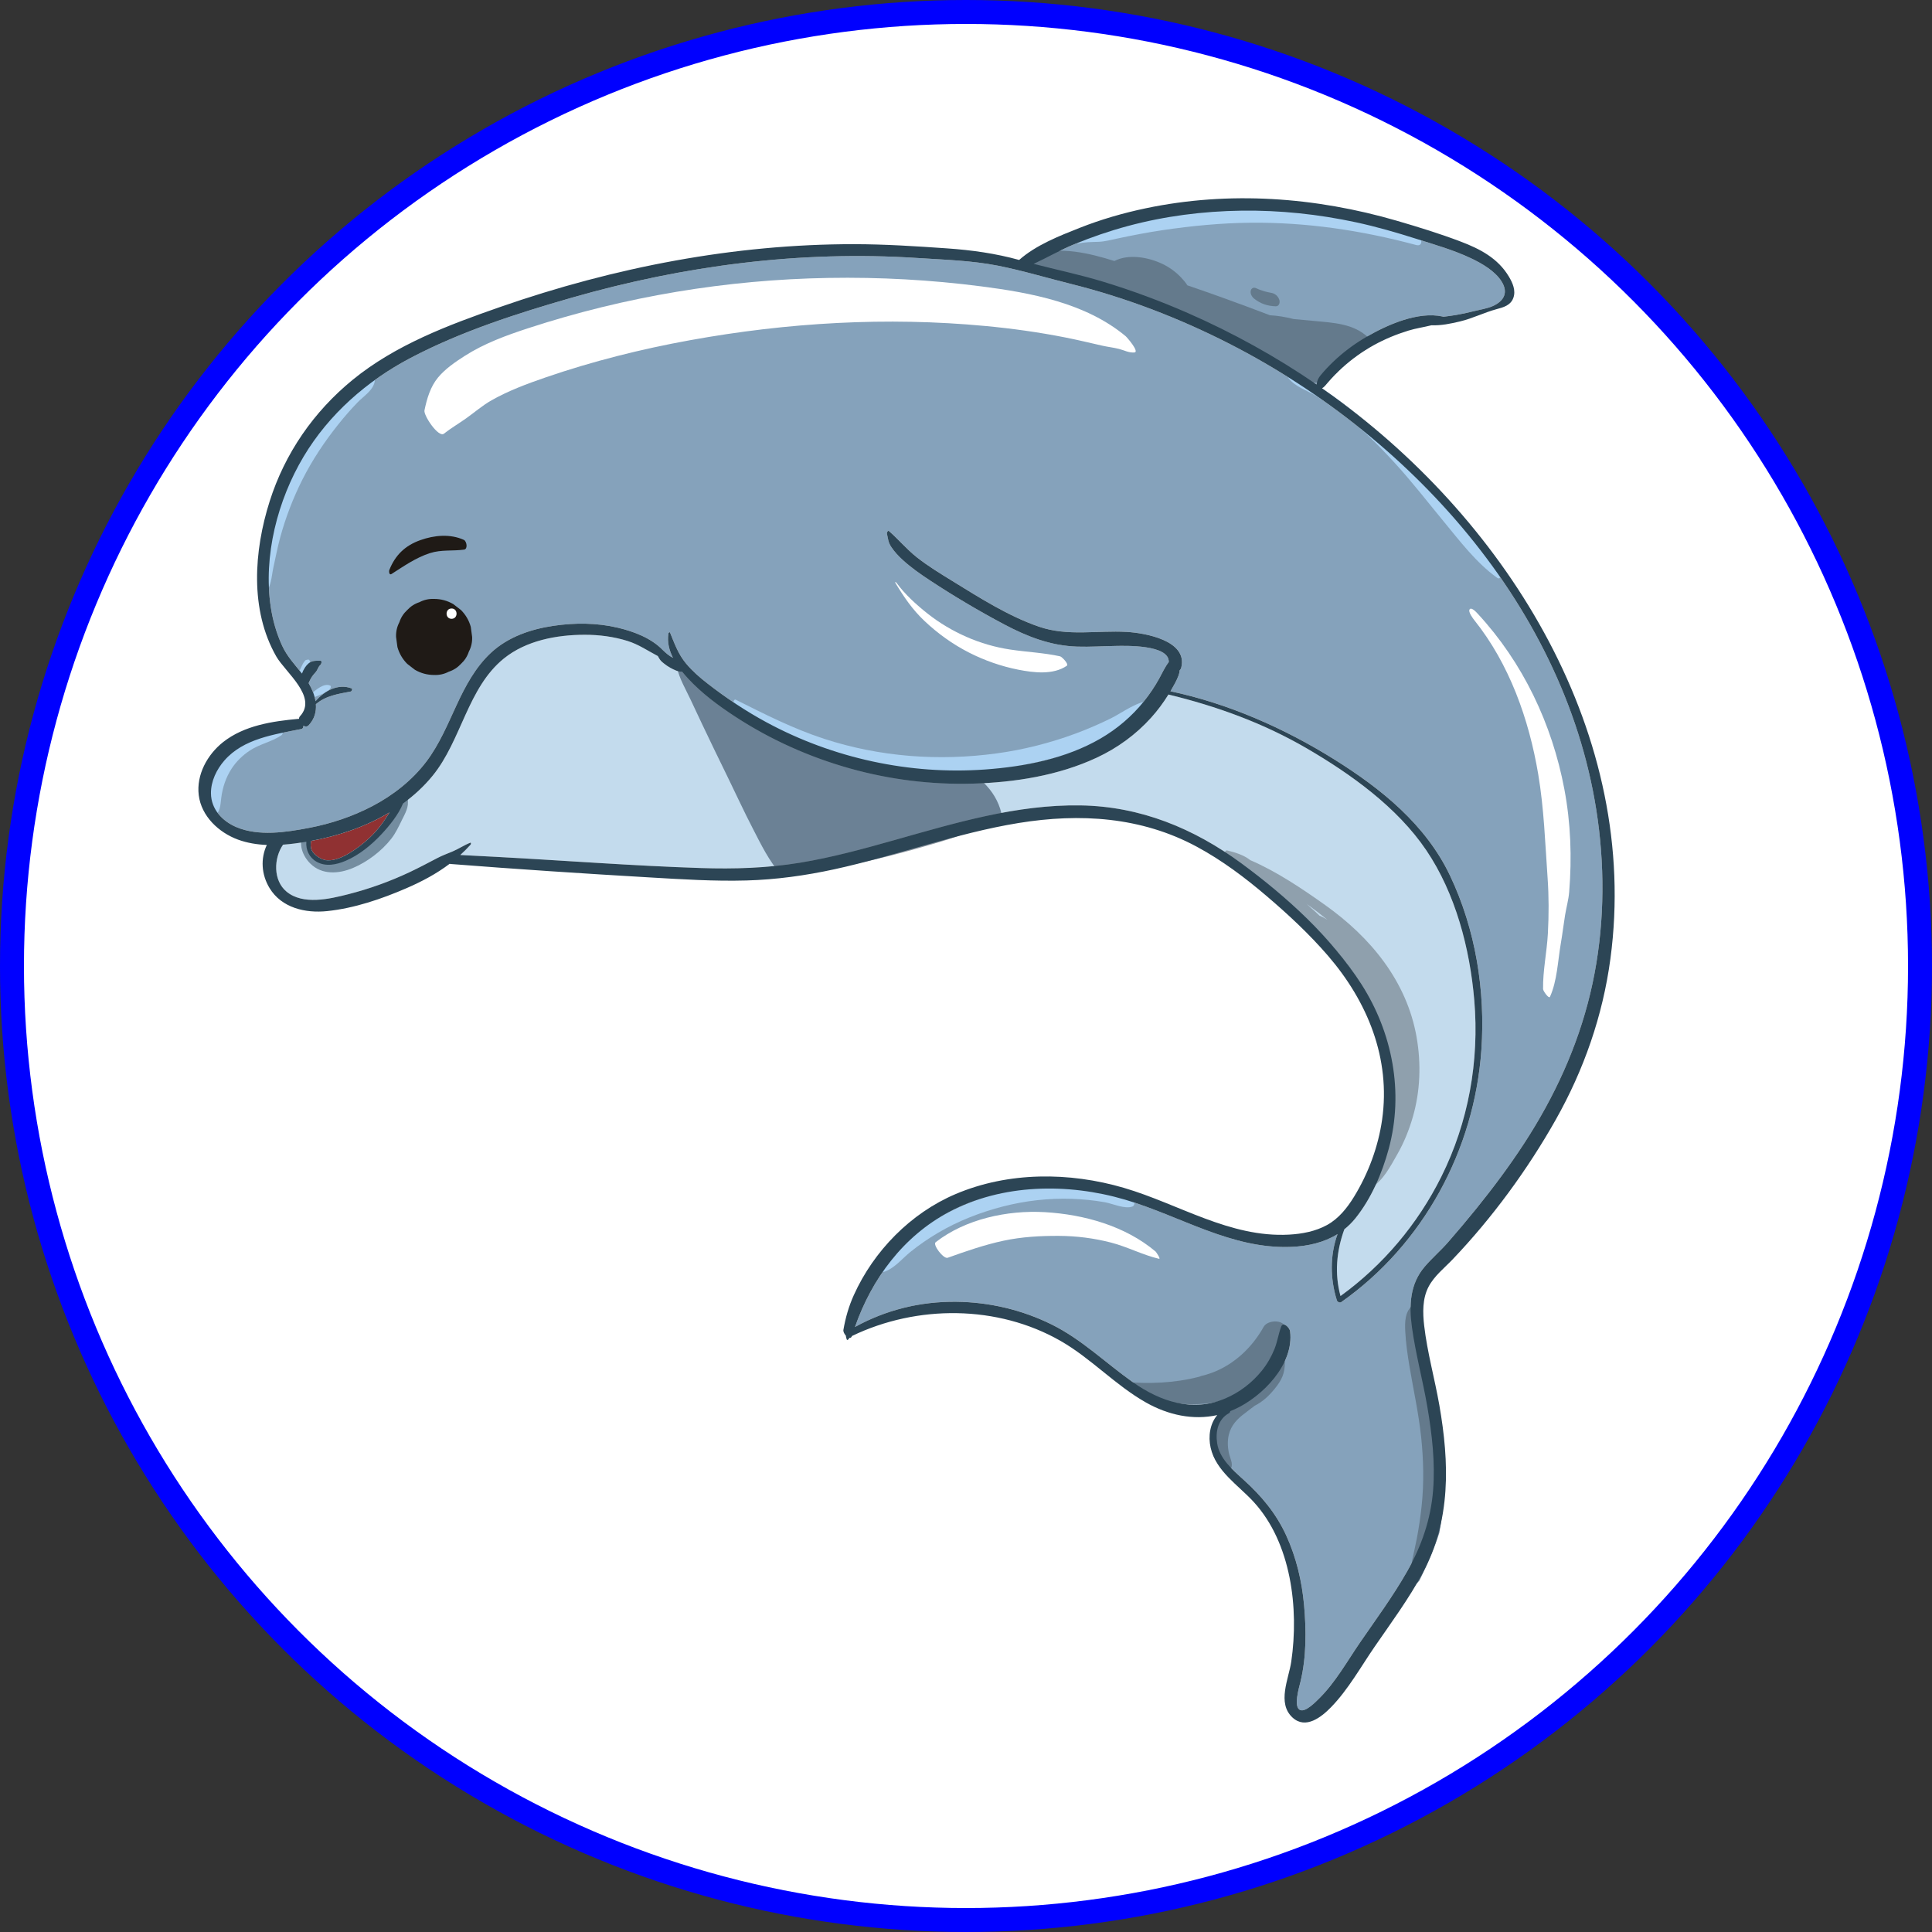<?xml version="1.0" encoding="UTF-8" standalone="no"?>
<svg
   xmlns:dc="http://purl.org/dc/elements/1.1/"
   xmlns:cc="http://creativecommons.org/ns#"
   xmlns:rdf="http://www.w3.org/1999/02/22-rdf-syntax-ns#"
   xmlns:svg="http://www.w3.org/2000/svg"
   xmlns="http://www.w3.org/2000/svg"
   xmlns:sodipodi="http://sodipodi.sourceforge.net/DTD/sodipodi-0.dtd"
   xmlns:inkscape="http://www.inkscape.org/namespaces/inkscape"
   version="1.1"
   x="0"
   y="0"
   width="191.394"
   height="191.394"
   viewBox="0 0 995.247 995.247"
   id="svg64"
   sodipodi:docname="dolphin.svg"
   inkscape:version="0.92.3 (2405546, 2018-03-11)">
  <rect x="0" y="0" width="995.247" height="995.247" fill="#333333" stroke="none"/>
  <sodipodi:namedview
     pagecolor="#ffffff"
     bordercolor="#666666"
     borderopacity="1"
     objecttolerance="10"
     gridtolerance="10"
     guidetolerance="10"
     inkscape:pageopacity="0"
     inkscape:pageshadow="2"
     inkscape:window-width="1920"
     inkscape:window-height="1017"
     id="namedview66"
     showgrid="false"
     inkscape:zoom="1.6920375"
     inkscape:cx="75.038099"
     inkscape:cy="90.613567"
     inkscape:window-x="1672"
     inkscape:window-y="-8"
     inkscape:window-maximized="1"
     inkscape:current-layer="svg64"
     fit-margin-top="0"
     fit-margin-left="0"
     fit-margin-right="0"
     fit-margin-bottom="0"
     scale-x="5.2" />
  <defs
     id="defs5">
    <clipPath
       id="Clip_1">
      <path
         d="M 248.97,241.935 H 416.51 V 351.228 H 248.97 Z"
         id="path2"
         inkscape:connector-curvature="0" />
    </clipPath>
  </defs>
  <circle
     style="fill:#ffffff;fill-opacity:1;stroke:#0000ff;stroke-width:12.34;stroke-linejoin:round;stroke-miterlimit:4;stroke-dasharray:none;stroke-opacity:1"
     id="path875"
     cx="497.623"
     cy="497.623"
     r="491.453" />
  <g
     id="baby"
     transform="translate(99.78,99.78)">
    <path
       d="m 468.279,45.274 c 14.926,4.53 29.581,9.959 43.868,16.216 23.166,10.147 45.403,22.462 66.268,36.762 0.48,-2.672 1.15,-3.697 3.523,-6.391 2.217,-2.516 4.585,-4.896 7.079,-7.136 4.735,-4.25 9.937,-7.984 15.449,-11.159 10.688,-6.156 26.235,-13 38.747,-10.33 0.143,0.031 0.256,0.1 0.351,0.191 2.222,-0.297 4.452,-0.563 6.669,-0.939 2.93,-0.496 5.838,-1.116 8.718,-1.849 3.273,-0.834 7.455,-1.441 10.483,-2.845 5.646,-2.617 7.817,-6.971 4.328,-12.558 -3.356,-5.376 -10.095,-9.286 -15.788,-11.981 -9.011,-4.266 -18.846,-7.049 -28.326,-10.063 -10.145,-3.225 -20.386,-6.188 -30.797,-8.431 -19.407,-4.182 -39.277,-6.289 -59.133,-6.017 -19.784,0.272 -39.544,2.793 -58.658,7.949 -9.374,2.53 -18.578,5.691 -27.552,9.394 -7.115,2.935 -13.835,6.815 -20.807,10.053 11.852,3.07 23.847,5.572 35.578,9.134"
       id="path7"
       inkscape:connector-curvature="0"
       style="fill:#85a2bb" />
    <path
       d="m 68.982,343.471 c 3.828,0.009 7.641,-1.655 10.878,-3.565 3.942,-2.327 7.626,-5.164 10.951,-8.304 4.167,-3.936 7.237,-8.291 10.063,-12.872 -12.304,7.372 -26.307,12.102 -40.298,14.655 l -0.071,0.012 c -0.328,1.584 -0.41,3.383 0.305,4.828 1.252,2.533 5.285,5.238 8.172,5.246"
       id="path9"
       inkscape:connector-curvature="0"
       style="fill:#903132" />
    <path
       d="m 590.765,567.855 c 21.979,-15.92 39.767,-37.079 51.886,-61.369 14.025,-28.111 19.691,-59.67 17.035,-90.966 -2.26,-26.618 -9.648,-55.025 -24.77,-77.366 -14.958,-22.099 -38.851,-39.229 -61.635,-52.485 -22.29,-12.968 -46.204,-21.626 -71.148,-27.676 -2.624,4.247 -5.609,8.273 -8.955,11.975 -7.859,8.696 -17.333,15.578 -27.944,20.536 -19.763,9.234 -42.24,12.764 -63.909,13.384 -21.324,0.61 -42.781,-2.066 -63.316,-7.829 -20.909,-5.868 -40.895,-14.823 -59.079,-26.705 -8.705,-5.688 -17.267,-12.03 -24.34,-19.707 -1.011,-1.098 -2.019,-2.255 -2.989,-3.459 -2.024,0.225 -4.401,-1.072 -6.068,-1.972 -1.093,-0.59 -2.109,-1.292 -3.083,-2.059 -0.537,-0.422 -1.081,-0.851 -1.567,-1.332 -0.774,-0.769 -1.259,-1.719 -1.779,-2.649 -5.132,-2.683 -9.836,-5.961 -15.557,-7.757 -7.172,-2.251 -14.726,-3.222 -22.229,-3.206 -14.406,0.031 -30.118,2.98 -41.564,12.249 -18.676,15.126 -21.8,42.131 -36.65,60.349 -4.468,5.48 -9.641,10.223 -15.285,14.33 -2.404,5.864 -7.029,11.472 -11.058,15.793 -5.173,5.546 -11.488,10.737 -18.515,13.73 -4.716,2.009 -10.256,3.142 -14.96,0.462 -3.818,-2.175 -5.59,-6.197 -5.25,-10.294 -3.92,0.666 -7.95,1.221 -11.999,1.508 -4.859,7.001 -5.177,18.427 1.794,24.195 8.507,7.037 22.191,3.779 31.808,1.33 10.835,-2.76 21.402,-6.562 31.518,-11.324 4.868,-2.291 9.624,-4.833 14.392,-7.323 2.518,-1.314 5.117,-2.254 7.728,-3.347 3.167,-1.327 5.975,-3.267 9.168,-4.523 0.571,-0.225 0.386,0.784 0.189,1.001 -1.705,1.888 -3.472,3.651 -5.296,5.309 6.544,0.337 13.089,0.675 19.632,1.027 34.729,1.868 69.479,4.565 104.238,5.691 17.095,0.553 34.148,0.049 51.05,-2.724 16.5,-2.708 32.667,-7.135 48.74,-11.672 31.249,-8.822 63.013,-18.388 95.818,-17.869 30.821,0.486 58.34,11.784 82.946,29.892 23.114,17.013 46.049,37.782 61.662,62.051 16.126,25.067 22.042,55.899 14.205,84.884 -3.411,12.613 -9.011,25.761 -17.281,35.979 -1.717,2.123 -3.598,3.958 -5.603,5.56 -4.07,11.203 -5.107,22.838 -1.98,34.378"
       id="path11"
       inkscape:connector-curvature="0"
       style="fill:#c3dbed" />
    <path
       d="M 533.714,77.398 C 507.652,64.063 480.07,53.493 451.655,46.414 439.242,43.321 426.723,39.534 414.172,37.066 400.59,34.397 386.619,34.038 372.844,33.129 312.725,29.164 252.445,37.013 194.629,53.618 c -28.137,8.08 -57.027,17.371 -83.005,31.042 -22.381,11.778 -41.936,28.9 -54.973,50.717 -13.455,22.515 -20.875,51.282 -16.96,77.444 1.032,6.895 2.961,13.68 5.876,20.021 2.556,5.563 6.46,9.654 10.21,14.367 0.362,-1.061 0.881,-2.109 1.595,-3.183 0.945,-1.422 2.319,-2.804 4.029,-3.223 1.173,-0.287 2.605,-0.191 3.817,-0.23 1.058,-0.034 0.593,1.678 0.12,2.083 -1.024,0.88 -1.203,1.81 -1.851,2.904 -0.499,0.843 -1.258,1.577 -1.878,2.331 -1.059,1.288 -1.765,2.744 -2.409,4.241 1.716,2.922 3.047,6.115 3.564,9.307 4.527,-5.316 11.625,-9.247 18.574,-6.604 0.62,0.236 0.09,1.515 -0.41,1.61 -6.551,1.239 -12.886,2.154 -17.984,6.527 0.294,3.829 -0.683,7.594 -3.687,10.825 -0.798,0.858 -1.827,0.792 -2.746,0.271 0.015,0.836 -0.285,1.536 -1.056,1.691 -13.867,2.789 -29.752,4.904 -39.619,16.196 -4.034,4.616 -6.997,10.706 -6.941,16.943 0.074,8.195 5.861,14.324 13.049,17.38 11.483,4.882 25.675,2.678 37.563,0.398 11.294,-2.165 22.38,-5.865 32.573,-11.212 10.651,-5.586 20.46,-13.272 27.753,-22.896 6.706,-8.851 10.964,-19.175 15.61,-29.176 4.557,-9.807 9.732,-19.54 17.765,-26.972 8.814,-8.153 20.534,-12.119 32.231,-13.836 10.92,-1.604 22.28,-1.566 33.054,0.996 8.202,1.95 17.117,5.272 23.116,11.468 1.626,1.544 3.257,3.039 5.289,4.028 -1.968,-3.895 -3.044,-8.116 -2.343,-12.535 0.049,-0.309 0.621,-0.961 0.836,-0.435 2.364,5.795 4.248,11.146 8.306,15.991 3.224,3.848 7.036,7.151 10.989,10.225 9.613,7.474 19.806,14.28 30.526,20.063 34.22,18.462 73.682,27.039 112.477,24.227 20.329,-1.474 41.598,-5.585 59.41,-15.923 8.552,-4.964 16.127,-11.395 22.332,-19.098 2.954,-3.668 5.599,-7.596 7.883,-11.716 1.738,-3.136 2.974,-6.012 4.989,-8.61 0.332,-9.107 -22.564,-8.37 -27.311,-8.299 -6.606,0.099 -13.212,0.572 -19.821,0.355 -13.705,-0.449 -25.733,-5.135 -37.721,-11.491 -13.068,-6.93 -25.817,-14.502 -38.174,-22.632 -4.961,-3.264 -9.835,-6.661 -14.209,-10.695 -2.113,-1.946 -4.033,-4.004 -5.641,-6.397 -1.749,-2.601 -1.658,-4.209 -2.328,-7.044 -0.116,-0.494 0.509,-1.769 1.127,-1.229 4.925,4.307 9.117,9.381 14.292,13.461 5.743,4.529 12.053,8.368 18.272,12.197 14.09,8.677 28.964,18.17 44.688,23.565 14.806,5.081 29.964,1.809 45.186,2.685 9.136,0.525 31.461,4.323 28.094,18.272 -0.166,0.686 -0.458,1.143 -0.817,1.446 -0.073,0.904 -0.259,1.825 -0.657,2.875 -1.004,2.654 -2.525,5.255 -3.942,7.698 -0.056,0.095 -0.118,0.187 -0.175,0.283 29.795,6.304 58.617,19.017 84.331,35.062 24.247,15.129 47.218,33.64 59.702,59.925 13.167,27.722 18.271,59.283 16.135,89.793 -3.601,51.451 -29.855,100.102 -72.182,129.889 -0.728,0.513 -2.001,-0.09 -2.253,-0.895 -3.498,-11.184 -3.618,-23.188 0.343,-34.132 -6.966,4.327 -15.176,6.222 -23.83,6.581 -30.754,1.274 -57.103,-15.942 -85.646,-24.34 -29.39,-8.647 -63.201,-8.228 -90.703,6.387 -23.578,12.527 -39.748,34.415 -48.403,59.201 16.058,-8.836 33.762,-13.177 52.194,-12.978 17.004,0.185 33.871,4.153 49.12,11.701 15.538,7.692 27.802,19.823 41.835,29.733 14.239,10.054 30.736,15.508 47.53,8.406 7.354,-3.109 13.883,-8.102 18.891,-14.316 2.694,-3.344 4.882,-7.128 6.494,-11.105 1.524,-3.762 2.052,-7.747 3.45,-11.535 1.107,-2.999 4.398,0.556 4.619,2.267 2.195,17.044 -14.268,33.752 -28.537,40.235 -0.746,0.339 -1.497,0.638 -2.249,0.933 -0.094,0.455 -0.291,0.85 -0.582,1.007 -5.707,3.088 -7.127,9.406 -6.216,15.493 1.193,7.98 7.987,13.772 13.592,18.83 9.197,8.3 16.764,17.308 21.975,28.668 5.191,11.316 8.114,23.587 9.223,35.965 1.163,12.984 1.23,26.635 -1.82,39.342 -0.704,2.935 -3.941,13.52 -0.02,14.749 2.89,0.906 7.941,-4.372 9.632,-6.044 8.405,-8.303 14.402,-19.16 21.049,-28.826 8.289,-12.056 17.05,-23.925 24.282,-36.661 7.385,-13.004 12.162,-26.76 13.341,-41.732 1.133,-14.394 -0.547,-28.817 -2.967,-42.997 -2.338,-13.699 -6.039,-27.241 -7.928,-41.002 -1.541,-11.215 -1.097,-22.171 6.511,-31.125 3.766,-4.431 8.223,-8.226 12.055,-12.609 4.942,-5.652 9.778,-11.404 14.504,-17.24 8.778,-10.844 17.128,-22.046 24.747,-33.737 15.504,-23.792 27.463,-49.662 34.064,-77.338 6.546,-27.446 7.772,-56.127 4.504,-84.114 C 711.16,218.171 629.274,126.292 533.714,77.398"
       id="path13"
       inkscape:connector-curvature="0"
       style="fill:#85a2bb" />
    <path
       d="m 605.271,74.292 c -7.551,-7.395 -18.042,-7.778 -28.025,-8.733 -3.431,-0.329 -6.988,-0.685 -10.594,-0.978 -0.089,-0.023 -0.177,-0.051 -0.266,-0.073 -4.192,-1.034 -8.094,-1.694 -11.951,-1.878 -7.991,-3.075 -16.029,-6.03 -24.086,-8.944 -6.141,-2.221 -12.306,-4.365 -18.479,-6.482 -0.851,-1.412 -1.979,-2.698 -3.084,-3.885 -2.753,-2.955 -6.068,-5.387 -9.717,-7.13 -7.204,-3.439 -17.325,-5.337 -24.79,-1.522 -12.949,-4.056 -27.613,-7.527 -40.29,-3.518 -0.681,0.216 -1.046,0.91 -1.151,1.713 -2.525,2.221 -3.105,5.776 1.596,7.362 9.441,3.185 19.14,5.37 28.915,7.276 3.099,1.105 6.161,2.208 9.172,3.197 11.453,3.762 22.859,7.676 34.119,11.986 23.308,8.921 46.676,19.374 67.197,33.698 2.193,1.53 6.08,1.219 7.95,-0.666 0.739,-0.746 1.609,-1.387 2.528,-1.985 1.417,0.072 2.84,-0.246 4.029,-1.076 0.972,-0.677 1.589,-1.683 1.763,-2.733 1.549,-1.356 2.656,-3.051 2.738,-5.543 1.246,-0.475 2.488,-0.958 3.731,-1.432 1.518,-0.579 2.899,-1.012 3.968,-1.696 0.913,-0.048 1.828,-0.251 2.706,-0.673 2.146,-1.03 4.207,-4.145 2.021,-6.285"
       id="path15"
       inkscape:connector-curvature="0"
       style="fill:#647a8c" />
    <path
       d="m 559.293,54.823 c -0.46,-1.677 -1.967,-3.27 -3.721,-3.596 2.815,0.523 -2.425,-0.546 -1.85,-0.417 -0.576,-0.13 -1.153,-0.242 -1.722,-0.404 -1.576,-0.445 -3.291,-1.046 -4.745,-1.738 -1.244,-0.592 -2.456,0.009 -2.737,1.333 -0.319,1.499 0.585,3.127 1.728,4.04 3.332,2.659 6.972,3.85 11.177,3.963 1.709,0.046 2.232,-1.859 1.87,-3.181"
       id="path17"
       inkscape:connector-curvature="0"
       style="fill:#647a8c" />
    <path
       d="m 551.17,583.731 c -5.885,10.599 -15.218,19.45 -26.676,23.668 -1.767,0.651 -3.587,1.189 -5.441,1.626 -0.371,0.173 -0.775,0.322 -1.222,0.438 -12.593,3.249 -25.582,3.724 -38.516,2.613 1.33,1.154 2.716,2.231 4.253,3.097 3.844,2.165 8.169,3.479 12.473,4.412 0.613,0.95 1.554,1.747 2.749,2.053 19.412,4.99 42.455,0.504 54.891,-13.997 -0.489,0.691 -0.981,1.38 -1.501,2.048 -2.993,3.837 -6.498,7.199 -9.497,11.04 -16.231,-1.164 -26.765,27.61 -10.579,37.159 0.576,0.34 1.17,0.219 1.601,-0.278 2.211,-2.544 0.482,-5.311 -0.237,-8.097 -0.845,-3.274 -1.036,-6.928 -0.241,-10.215 1.187,-4.908 4.439,-8.284 8.427,-11.173 1.579,-1.144 3.235,-2.577 4.901,-3.745 4.212,-2.122 7.392,-5.136 10.443,-8.919 3.521,-4.366 5.133,-7.824 5.108,-13.5 -0.002,-0.529 -0.442,-1.637 -1.179,-1.333 -1.921,0.793 -3.359,2.07 -4.618,3.538 3.463,-5.164 5.728,-11.36 6.285,-18.633 0.441,-5.765 -9.21,-5.789 -11.424,-1.802"
       id="path19"
       inkscape:connector-curvature="0"
       style="fill:#647a8c" />
    <path
       d="m 626.272,603.962 c 2.033,12.141 4.726,24.123 6.022,36.383 1.256,11.874 1.53,23.904 0.25,35.786 -0.593,5.519 -1.398,11.057 -2.442,16.509 -0.69,3.59 -1.526,7.146 -2.287,10.719 -0.716,3.354 -0.343,6.398 -0.369,9.779 -0.011,1.555 1.57,3.792 3.073,2.275 0.289,-0.291 0.554,-0.605 0.83,-0.909 0.319,-0.647 0.652,-1.287 0.967,-1.937 3.568,-7.362 6.878,-14.92 9.356,-22.735 0.574,-3.058 1.018,-6.078 1.404,-8.931 0.607,-4.505 1.036,-9.066 1.253,-13.639 -0.086,-0.373 -0.173,-0.745 -0.279,-1.119 -0.753,-2.682 -0.503,-4.961 0.432,-6.701 -0.047,-4.447 -0.323,-8.884 -0.878,-13.276 -1.536,-12.153 -4.789,-24.044 -7.28,-36.021 -2.526,-12.143 -2.573,-25.011 -6.965,-36.599 -0.236,-0.625 -0.838,-1.34 -1.548,-0.767 -3.884,3.145 -3.928,8.606 -3.696,13.223 0.303,6.02 1.164,12.021 2.157,17.96"
       id="path21"
       inkscape:connector-curvature="0"
       style="fill:#647a8c" />
    <path
       d="m 110.207,311.752 c -0.052,-0.273 -0.289,-0.559 -0.595,-0.518 -2.004,0.268 -1.951,0.74 -2.795,2.544 -1.272,2.724 -2.613,5.351 -4.427,7.757 -3.649,4.839 -8.083,9.703 -12.819,13.465 -4.425,3.516 -9.634,6.77 -15.194,8.041 -7.003,1.601 -15.993,-1.265 -14.316,-10.059 0.282,-1.473 -1.799,-6.242 -3.386,-3.486 -3.037,5.277 -0.646,11.611 3.464,15.647 5.971,5.863 14.578,5.26 21.803,2.245 7.474,-3.12 14.828,-8.71 19.832,-15.101 2.231,-2.849 3.792,-6.194 5.378,-9.424 1.833,-3.731 3.842,-6.946 3.055,-11.111"
       id="path23"
       inkscape:connector-curvature="0"
       style="fill:#748da0" />
    <path
       d="m 579.922,371.9 c -0.671,-0.637 -1.332,-1.282 -2.012,-1.91 -1.523,-1.41 -3.074,-2.791 -4.638,-4.155 3.663,2.611 7.243,5.336 10.734,8.196 -1.336,-0.85 -2.704,-1.578 -4.084,-2.131 m 50.058,62.674 c -5.06,-28.907 -23.669,-51.439 -47.092,-68.109 -11.922,-8.484 -24.999,-17.277 -38.57,-23.135 -3.394,-2.684 -7.81,-4.015 -11.955,-5.026 -1.099,-0.268 -1.673,1.997 -0.881,2.564 2.247,1.606 4.522,3.255 6.999,4.497 0.166,0.084 0.335,0.173 0.503,0.261 0.271,0.891 0.818,1.716 1.506,2.212 22.395,16.102 44.856,33.62 59.409,57.524 7.176,11.788 12.223,24.808 14.671,38.4 1.239,6.873 1.612,13.867 1.414,20.842 -0.19,6.663 -3.007,14.098 -1.014,20.493 0.158,0.508 0.591,1.115 1.16,1.668 -1.854,4.746 -4.01,9.133 -6.781,13.41 -1.743,2.691 -3.408,5.101 -4.615,8.086 -0.435,1.075 0.167,4.931 2.089,3.703 6.085,-3.887 9.704,-11 13.206,-17.13 3.457,-6.053 6.061,-12.527 7.998,-19.22 3.838,-13.263 4.33,-27.454 1.953,-41.04"
       id="path25"
       inkscape:connector-curvature="0"
       style="fill:#8fa0ad" />
    <path
       d="M 480.055,73.376 C 459.533,56.298 431.428,51.057 405.7,47.738 379.637,44.376 353.327,42.936 327.055,43.384 274.469,44.28 222.394,52.939 172.393,69.266 c -11.458,3.742 -22.663,7.837 -32.873,14.361 -4.777,3.052 -9.945,6.613 -13.606,10.999 -4.007,4.803 -5.795,11.021 -7.037,17.008 -0.531,2.563 7.213,14.198 10.018,11.993 3.662,-2.878 7.681,-5.226 11.474,-7.919 4.394,-3.119 8.307,-6.583 13.038,-9.266 8.705,-4.936 18.275,-8.497 27.716,-11.749 24.297,-8.368 49.399,-14.663 74.676,-19.239 50.213,-9.089 101.166,-12.087 152.028,-7.299 13.831,1.302 27.523,3.21 41.149,5.902 6.399,1.264 12.692,2.776 19.047,4.23 2.846,0.651 5.812,0.961 8.63,1.677 2.805,0.713 4.975,2.043 7.911,1.832 2.843,-0.204 -3.817,-7.844 -4.509,-8.42"
       id="path27"
       inkscape:connector-curvature="0"
       style="fill:#ffffff" />
    <path
       d="m 706.075,306.73 c -6.323,-33.555 -21.363,-65.24 -44.612,-90.35 -0.586,-0.632 -3.211,-3.591 -4.168,-2.275 -0.949,1.303 1.822,4.86 2.445,5.643 18.069,22.624 28.109,51.001 32.877,79.298 2.987,17.727 3.569,35.469 4.824,53.339 0.678,9.661 0.667,19.076 0.149,28.754 -0.513,9.559 -2.627,19.059 -2.475,28.62 0.014,0.914 2.996,5.207 3.566,3.938 3.719,-8.284 4.023,-18.455 5.563,-27.39 0.839,-4.864 1.41,-9.766 2.202,-14.636 0.656,-4.037 1.789,-7.884 2.119,-11.982 1.437,-17.821 0.823,-35.372 -2.49,-52.959"
       id="path29"
       inkscape:connector-curvature="0"
       style="fill:#ffffff" />
    <path
       d="m 495.519,544.941 c -15.633,-13.195 -36.918,-19.131 -57.055,-20.292 -19.278,-1.111 -40.911,3.525 -56.256,15.49 -1.663,1.297 4.103,8.754 6.18,8.011 9.328,-3.342 19.075,-6.723 28.776,-8.79 9.405,-2.004 18.907,-2.535 28.498,-2.495 9.073,0.039 18.144,1.185 26.93,3.46 8.423,2.18 16.281,6.383 24.687,8.353 1.048,0.246 -1.455,-3.479 -1.76,-3.737"
       id="path31"
       inkscape:connector-curvature="0"
       style="fill:#ffffff" />
    <path
       d="m 446.322,238.32 c -8.434,-1.856 -17.141,-2.204 -25.695,-3.492 -7.798,-1.173 -15.4,-3.38 -22.615,-6.561 -7.038,-3.103 -13.757,-7.066 -19.8,-11.833 -5.714,-4.507 -11.84,-10.036 -16.127,-15.92 -0.409,-0.56 -1.059,-0.761 -0.529,0.117 4.385,7.248 8.714,13.633 14.938,19.507 6.818,6.437 14.474,11.94 22.827,16.209 8.013,4.096 16.65,7.114 25.48,8.86 7.882,1.558 17.978,2.795 24.979,-2.026 1.207,-0.831 -2.584,-4.669 -3.458,-4.861"
       id="path33"
       inkscape:connector-curvature="0"
       style="fill:#ffffff" />
    <path
       d="m 45.339,276.42 c -10.917,-4.518 -24.24,3.21 -31.357,11.457 -3.815,4.422 -6.682,9.555 -8.3,15.175 -1.882,6.532 -2.252,11.699 2.415,17.073 0.6,0.691 1.317,1.213 2.207,0.691 3.48,-2.039 3.424,-5.876 3.886,-9.544 0.677,-5.383 2.365,-10.519 5.332,-15.083 2.435,-3.747 5.691,-6.89 9.411,-9.351 5.126,-3.39 11.184,-4.419 16.211,-7.825 0.722,-0.49 1.246,-2.157 0.195,-2.593"
       id="path35"
       inkscape:connector-curvature="0"
       style="fill:#acd2f2" />
    <path
       d="m 59.783,240.637 c -0.316,-0.754 -0.621,-0.707 -1.411,-0.544 -0.861,0.177 -0.791,0.188 -1.27,0.78 -0.184,0.227 -0.36,0.455 -0.515,0.704 -0.738,1.192 -1.275,2.546 -1.897,3.8 -0.639,1.289 0.68,4.272 2.042,2.424 1.362,-1.848 4.108,-4.645 3.051,-7.164"
       id="path37"
       inkscape:connector-curvature="0"
       style="fill:#acd2f2" />
    <path
       d="m 70.328,253.393 c -3.201,-1.467 -7.378,2.221 -9.63,4.102 -0.653,0.544 -0.773,3.027 0.5,2.351 2.942,-1.56 7.166,-2.266 9.202,-5.053 0.244,-0.334 0.424,-1.171 -0.072,-1.4"
       id="path39"
       inkscape:connector-curvature="0"
       style="fill:#acd2f2" />
    <path
       d="m 91.008,93.173 c -5.498,1.137 -9.842,6.49 -13.702,10.331 -3.789,3.772 -7.434,7.727 -10.772,11.904 -2.657,3.325 -5.167,6.771 -7.537,10.312 -6.312,5.981 -10.076,14.958 -12.892,23.087 -3.727,8.127 -6.787,16.557 -9.097,25.195 -2.723,10.18 -5.302,21.166 -2.229,31.494 0.194,0.653 0.965,1.365 1.624,0.753 3.626,-3.367 3.627,-9.062 4.631,-13.604 1.138,-5.149 2.112,-10.321 3.49,-15.415 2.799,-10.349 6.666,-20.407 11.491,-29.979 5.073,-10.064 11.298,-19.39 18.308,-28.197 3.182,-3.997 6.523,-7.855 10.08,-11.524 3.212,-3.315 8.039,-6.178 8.884,-10.917 0.221,-1.241 -0.595,-3.788 -2.279,-3.44"
       id="path41"
       inkscape:connector-curvature="0"
       style="fill:#acd2f2" />
    <path
       d="m 493.496,261.272 c -7.06,-0.221 -14.795,5.926 -21.014,8.997 -5.986,2.957 -12.111,5.591 -18.374,7.905 -13.042,4.819 -26.63,8.257 -40.407,10.139 -29.851,4.077 -60.176,1.846 -88.869,-7.482 -15.91,-5.172 -30.744,-12.725 -45.639,-20.193 -0.866,-0.433 -1.533,1.633 -0.921,2.153 23.274,19.771 55.058,29.657 84.994,33.365 30.005,3.717 60.622,1.163 89.38,-8.301 8.231,-2.708 16.291,-5.975 24.065,-9.804 6.16,-3.034 16.789,-6.733 18.144,-14.201 0.162,-0.895 -0.19,-2.541 -1.359,-2.578"
       id="path43"
       inkscape:connector-curvature="0"
       style="fill:#acd2f2" />
    <path
       d="m 631.121,21.146 c 0.2,0.132 0.122,0.044 -0.268,-0.29 -0.378,-0.388 -0.806,-0.697 -1.277,-0.853 10e-4,0.001 0.002,0.002 0.004,0.003 -0.302,-0.136 -0.617,-0.241 -0.947,-0.315 -1.572,-0.698 -3.298,-1.152 -4.947,-1.622 -3.544,-1.012 -7.131,-1.893 -10.72,-2.734 -7.655,-1.793 -15.396,-3.229 -23.172,-4.375 -15.276,-2.25 -30.747,-3.359 -46.188,-3.257 -15.247,0.101 -30.663,1.172 -45.687,3.84 -7.608,1.351 -15.17,2.997 -22.622,5.039 -3.024,0.828 -6.281,1.53 -9.094,2.939 -3.743,1.874 -6.84,4.351 -10.819,5.929 -0.122,0.049 -0.28,0.362 -0.052,0.306 3.693,-0.901 7.042,-0.837 10.818,-0.974 3.19,-0.115 6.304,-0.979 9.416,-1.639 7.866,-1.669 15.743,-3.211 23.7,-4.381 14.917,-2.194 29.88,-3.649 44.965,-3.81 28.973,-0.31 57.568,3.972 85.507,11.486 3.436,0.923 3.153,-3.141 1.383,-5.292"
       id="path45"
       inkscape:connector-curvature="0"
       style="fill:#acd2f2" />
    <path
       d="m 672.891,194.18 c -7.857,-10.437 -17.15,-19.802 -25.674,-29.755 -8.957,-10.463 -17.97,-20.965 -27.361,-31.042 -8.159,-8.754 -16.878,-16.89 -26.354,-24.205 -4.892,-3.778 -9.869,-7.461 -15.224,-10.565 -3.593,-2.083 -9.723,-6.808 -13.846,-4.873 -0.4,0.188 -0.696,0.937 -0.412,1.313 3.25,4.301 9.385,6.259 13.915,8.956 4.845,2.883 9.608,5.934 14.077,9.379 9.607,7.408 18.268,16.134 26.463,25.052 8.919,9.706 16.936,20.103 25.321,30.255 8.49,10.276 16.774,21.338 27.661,29.176 2.034,1.465 2.222,-2.646 1.434,-3.691"
       id="path47"
       inkscape:connector-curvature="0"
       style="fill:#acd2f2" />
    <path
       d="m 483.877,517.937 c -5.029,-3.615 -11.768,-4.522 -17.772,-5.512 -6.404,-1.055 -12.867,-1.562 -19.355,-1.59 -11.738,-0.048 -23.513,1.622 -34.818,4.768 -11.187,3.111 -21.885,7.962 -31.791,13.997 -4.78,2.911 -9.338,6.166 -13.682,9.694 -4.872,3.957 -9.907,7.938 -11.951,14.07 -0.185,0.553 -0.224,2.447 0.881,2.103 5.472,-1.7 9.393,-6.75 13.727,-10.265 4.48,-3.634 9.262,-6.908 14.224,-9.848 10.454,-6.196 21.891,-10.636 33.643,-13.657 11.48,-2.952 23.409,-4.302 35.259,-3.916 5.738,0.187 11.474,0.76 17.127,1.755 4.034,0.711 10.35,3.72 14.28,2.178 1.253,-0.492 1.233,-3.054 0.228,-3.777"
       id="path49"
       inkscape:connector-curvature="0"
       style="fill:#acd2f2" />
    <g
       clip-path="url(#Clip_1)"
       id="g53"
       style="opacity:0.51">
      <path
         d="m 416.47,321.11 c -0.989,-6.021 -3.76,-11.431 -7.859,-15.95 -2.29,-2.51 -7.71,-8.34 -11.451,-6.58 -0.75,0.349 -1.14,1.92 -0.58,2.559 -25.32,4.141 -51.429,-5.649 -75.14,-13.569 -12.09,-4.04 -24.03,-8.76 -35.199,-14.94 -4.911,-2.72 -9.68,-5.72 -14.191,-9.07 -5.72,-4.23 -10.479,-9.36 -15.64,-14.18 -0.46,-0.43 -0.87,-0.57 -1.22,-0.541 -1.31,-2.33 -2.74,-4.549 -4.379,-6.54 -1.051,-1.28 -2.011,1.151 -1.82,1.991 1.299,5.679 4.449,10.969 6.919,16.21 2,4.259 4,8.519 6.01,12.78 4.26,9.03 8.651,17.989 13.03,26.97 4.361,8.92 8.51,17.98 13.081,26.799 4.179,8.101 8.469,16.991 14.629,23.79 1.11,1.231 1.901,-0.729 1.8,-2.189 0.25,0.18 0.521,0.33 0.821,0.449 7.589,2.941 16.349,-0.099 24.019,-1.59 9.72,-1.879 19.42,-3.92 29.021,-6.359 9.179,-2.33 18.299,-4.891 27.379,-7.62 10.031,-3.011 19.57,-7.011 29.63,-9.7 1.06,-0.29 1.29,-1.83 1.14,-2.72"
         id="path51"
         inkscape:connector-curvature="0"
         style="fill:#152b40" />
    </g>
    <path
       d="m 719.449,411.87 c -6.602,27.677 -18.561,53.546 -34.064,77.338 -7.62,11.691 -15.969,22.893 -24.748,33.737 -4.725,5.836 -9.561,11.588 -14.503,17.24 -3.832,4.383 -8.289,8.178 -12.055,12.61 -7.609,8.953 -8.052,19.909 -6.512,31.124 1.89,13.762 5.591,27.304 7.929,41.003 2.42,14.179 4.099,28.602 2.967,42.996 -1.179,14.973 -5.956,28.728 -13.341,41.732 -7.233,12.737 -15.993,24.606 -24.282,36.661 -6.647,9.666 -12.644,20.523 -21.049,28.827 -1.692,1.671 -6.742,6.95 -9.632,6.044 -3.921,-1.23 -0.685,-11.815 0.019,-14.75 3.05,-12.707 2.984,-26.358 1.821,-39.341 -1.11,-12.378 -4.032,-24.65 -9.224,-35.966 -5.211,-11.359 -12.777,-20.367 -21.974,-28.668 -5.605,-5.058 -12.399,-10.85 -13.592,-18.829 -0.911,-6.088 0.509,-12.405 6.216,-15.493 0.291,-0.158 0.488,-0.553 0.582,-1.008 0.752,-0.295 1.503,-0.594 2.249,-0.933 14.268,-6.482 30.732,-23.19 28.537,-40.235 -0.221,-1.711 -3.512,-5.266 -4.619,-2.267 -1.399,3.788 -1.926,7.774 -3.451,11.535 -1.611,3.977 -3.799,7.761 -6.494,11.105 -5.008,6.215 -11.537,11.207 -18.89,14.316 -16.794,7.102 -33.291,1.649 -47.531,-8.406 -14.032,-9.91 -26.296,-22.041 -41.835,-29.732 -15.249,-7.548 -32.116,-11.517 -49.12,-11.702 -18.431,-0.199 -36.135,4.142 -52.193,12.978 8.654,-24.786 24.825,-46.674 48.402,-59.201 27.502,-14.614 61.314,-15.033 90.703,-6.387 28.543,8.399 54.893,25.614 85.647,24.34 8.653,-0.358 16.863,-2.254 23.83,-6.581 -3.961,10.944 -3.842,22.948 -0.344,34.133 0.252,0.804 1.526,1.407 2.254,0.894 42.326,-29.787 68.58,-78.437 72.182,-129.888 2.136,-30.511 -2.968,-62.072 -16.135,-89.793 -12.484,-26.286 -35.455,-44.796 -59.702,-59.926 -25.714,-16.045 -54.536,-28.758 -84.331,-35.062 0.056,-0.095 0.119,-0.187 0.175,-0.283 1.417,-2.442 2.938,-5.044 3.942,-7.698 0.397,-1.05 0.584,-1.971 0.656,-2.875 0.36,-0.303 0.652,-0.76 0.818,-1.445 3.367,-13.95 -18.958,-17.748 -28.094,-18.273 -15.223,-0.876 -30.38,2.397 -45.187,-2.684 -15.723,-5.396 -30.597,-14.889 -44.687,-23.566 -6.219,-3.829 -12.529,-7.668 -18.273,-12.196 -5.174,-4.08 -9.367,-9.154 -14.292,-13.462 -0.618,-0.54 -1.243,0.735 -1.127,1.229 0.67,2.835 0.58,4.444 2.329,7.044 1.608,2.393 3.528,4.452 5.64,6.398 4.374,4.033 9.248,7.43 14.209,10.694 12.358,8.13 25.107,15.702 38.175,22.632 11.987,6.356 24.016,11.042 37.721,11.491 6.609,0.217 13.215,-0.256 19.821,-0.354 4.747,-0.072 27.643,-0.809 27.311,8.299 -2.015,2.597 -3.251,5.473 -4.99,8.609 -2.283,4.12 -4.928,8.049 -7.883,11.717 -6.205,7.703 -13.78,14.133 -22.332,19.097 -17.811,10.338 -39.081,14.45 -59.41,15.923 -38.795,2.813 -78.257,-5.764 -112.476,-24.226 -10.72,-5.784 -20.913,-12.589 -30.527,-20.064 -3.953,-3.074 -7.764,-6.377 -10.988,-10.224 -4.059,-4.845 -5.942,-10.197 -8.307,-15.992 -0.214,-0.526 -0.787,0.126 -0.836,0.435 -0.701,4.419 0.375,8.641 2.343,12.535 -2.031,-0.988 -3.662,-2.483 -5.289,-4.027 -5.998,-6.197 -14.913,-9.519 -23.115,-11.469 -10.774,-2.562 -22.135,-2.6 -33.055,-0.996 -11.696,1.718 -23.417,5.683 -32.23,13.837 -8.033,7.431 -13.208,17.165 -17.765,26.971 -4.646,10.001 -8.904,20.326 -15.61,29.176 -7.293,9.624 -17.103,17.311 -27.753,22.897 -10.193,5.346 -21.279,9.047 -32.573,11.212 -11.888,2.279 -26.08,4.483 -37.563,-0.399 -7.188,-3.055 -12.975,-9.184 -13.05,-17.38 -0.055,-6.237 2.908,-12.327 6.942,-16.943 9.867,-11.292 25.752,-13.406 39.619,-16.195 0.77,-0.156 1.07,-0.856 1.056,-1.692 0.918,0.522 1.948,0.587 2.746,-0.27 3.004,-3.232 3.981,-6.996 3.687,-10.825 5.098,-4.374 11.433,-5.289 17.984,-6.528 0.5,-0.095 1.03,-1.374 0.41,-1.609 -6.95,-2.644 -14.047,1.287 -18.575,6.603 -0.516,-3.192 -1.847,-6.384 -3.563,-9.306 0.644,-1.497 1.35,-2.953 2.408,-4.242 0.62,-0.753 1.38,-1.488 1.879,-2.331 0.648,-1.093 0.826,-2.024 1.851,-2.904 0.472,-0.405 0.937,-2.117 -0.12,-2.083 -1.212,0.039 -2.644,-0.057 -3.818,0.231 -1.71,0.419 -3.084,1.8 -4.028,3.222 -0.714,1.074 -1.234,2.122 -1.596,3.183 -3.749,-4.713 -7.653,-8.804 -10.21,-14.366 -2.915,-6.342 -4.844,-13.126 -5.876,-20.022 -3.915,-26.162 3.506,-54.929 16.96,-77.443 C 69.687,113.56 89.243,96.438 111.624,84.66 137.601,70.99 166.492,61.699 194.629,53.619 252.445,37.014 312.724,29.164 372.844,33.13 c 13.775,0.908 27.746,1.267 41.328,3.937 12.55,2.467 25.07,6.254 37.483,9.347 28.415,7.08 55.996,17.649 82.059,30.984 95.559,48.894 177.446,140.774 190.239,250.359 3.267,27.986 2.042,56.668 -4.504,84.113 m -658.943,-78.474 0.07,-0.011 c 13.991,-2.553 27.994,-7.284 40.298,-14.656 -2.825,4.581 -5.896,8.937 -10.063,12.872 -3.325,3.14 -7.008,5.978 -10.951,8.304 -3.237,1.91 -7.05,3.574 -10.878,3.566 -2.887,-0.008 -6.92,-2.713 -8.172,-5.247 -0.715,-1.445 -0.632,-3.244 -0.304,-4.828 m 537.841,194.522 c 8.27,-10.219 13.871,-23.366 17.282,-35.98 7.837,-28.985 1.921,-59.817 -14.205,-84.883 -15.614,-24.27 -38.548,-45.039 -61.662,-62.051 -24.607,-18.109 -52.125,-29.406 -82.947,-29.893 -32.804,-0.518 -64.568,9.047 -95.817,17.869 -16.073,4.537 -32.24,8.964 -48.74,11.672 -16.903,2.774 -33.955,3.278 -51.05,2.724 -34.76,-1.126 -69.51,-3.822 -104.238,-5.691 -6.543,-0.352 -13.088,-0.69 -19.632,-1.027 1.824,-1.658 3.59,-3.421 5.296,-5.309 0.197,-0.217 0.381,-1.226 -0.19,-1 -3.192,1.255 -6.001,3.196 -9.168,4.522 -2.61,1.094 -5.21,2.033 -7.727,3.348 -4.769,2.489 -9.525,5.031 -14.393,7.322 -10.115,4.763 -20.683,8.564 -31.518,11.324 -9.617,2.449 -23.3,5.706 -31.807,-1.33 -6.972,-5.768 -6.653,-17.193 -1.794,-24.194 4.049,-0.287 8.078,-0.843 11.998,-1.509 -0.34,4.098 1.433,8.119 5.25,10.294 4.704,2.681 10.244,1.548 14.961,-0.462 7.026,-2.993 13.342,-8.184 18.515,-13.731 4.029,-4.32 8.654,-9.927 11.057,-15.792 5.645,-4.107 10.818,-8.85 15.285,-14.33 14.851,-18.217 17.974,-45.222 36.651,-60.348 11.445,-9.27 27.158,-12.219 41.563,-12.249 7.503,-0.017 15.058,0.954 22.23,3.206 5.72,1.796 10.424,5.073 15.556,7.757 0.521,0.929 1.005,1.88 1.78,2.648 0.485,0.482 1.03,0.91 1.566,1.332 0.975,0.768 1.99,1.47 3.083,2.06 1.667,0.899 4.044,2.196 6.068,1.971 0.97,1.204 1.979,2.362 2.99,3.459 7.073,7.677 15.634,14.019 24.339,19.707 18.184,11.882 38.17,20.837 59.08,26.705 20.535,5.763 41.992,8.439 63.315,7.83 21.67,-0.621 44.146,-4.151 63.909,-13.384 10.612,-4.958 20.085,-11.841 27.945,-20.536 3.345,-3.703 6.331,-7.73 8.955,-11.976 24.944,6.051 48.857,14.708 71.147,27.677 22.784,13.256 46.678,30.386 61.636,52.484 15.122,22.341 22.51,50.748 24.769,77.365 2.657,31.297 -3.009,62.856 -17.035,90.967 -12.119,24.29 -29.906,45.449 -51.886,61.369 -3.127,-11.54 -2.089,-23.175 1.981,-34.379 2.005,-1.602 3.886,-3.436 5.602,-5.558 M 481.06,16.693 c 19.114,-5.156 38.874,-7.677 58.659,-7.949 19.855,-0.272 39.725,1.835 59.132,6.017 10.411,2.243 20.652,5.206 30.797,8.431 9.48,3.013 19.315,5.797 28.326,10.063 5.693,2.695 12.432,6.605 15.788,11.981 3.489,5.587 1.318,9.941 -4.328,12.558 -3.028,1.404 -7.21,2.011 -10.483,2.845 -2.88,0.732 -5.788,1.353 -8.718,1.849 -2.217,0.376 -4.447,0.642 -6.669,0.939 -0.094,-0.091 -0.208,-0.16 -0.351,-0.191 -12.512,-2.67 -28.059,4.174 -38.746,10.33 -5.513,3.175 -10.715,6.908 -15.45,11.159 -2.494,2.24 -4.862,4.62 -7.079,7.136 -2.373,2.694 -3.043,3.719 -3.523,6.391 C 557.55,83.952 535.313,71.637 512.147,61.49 497.86,55.233 483.205,49.804 468.279,45.274 456.548,41.712 444.553,39.21 432.701,36.14 c 6.972,-3.238 13.692,-7.119 20.807,-10.054 8.974,-3.702 18.178,-6.863 27.552,-9.393 m 106.187,87.79 c -1.982,-1.439 -3.982,-2.852 -5.988,-4.254 1.159,-0.625 1.919,-1.697 3.181,-3.158 2.194,-2.535 4.533,-4.944 7.01,-7.204 5.025,-4.584 10.565,-8.573 16.518,-11.866 5.659,-3.131 11.622,-5.573 17.797,-7.477 3.847,-1.186 7.946,-1.75 11.849,-2.743 4.944,0.208 9.884,-0.822 14.719,-1.976 6.511,-1.555 12.443,-4.593 18.786,-6.306 3.59,-0.969 7.296,-1.959 8.687,-5.828 1.37,-3.807 -0.342,-7.686 -2.292,-10.95 C 671.853,33.238 662.687,28.472 652.692,24.67 641.94,20.581 630.845,17.161 619.805,13.946 577.82,1.72 533.369,-1.514 490.406,7.521 c -11.531,2.425 -22.936,5.711 -33.9,10.043 -10.573,4.178 -22.635,8.898 -31.278,16.568 -12.218,-3.379 -24.463,-5.084 -37.128,-5.964 -15.948,-1.109 -31.903,-2.151 -47.897,-2.166 -30.817,-0.028 -61.625,2.94 -91.941,8.426 -30.714,5.557 -60.94,13.678 -90.413,23.938 -26.647,9.275 -53.911,19.5 -76.003,37.554 -20.065,16.399 -34.88,37.852 -42.716,62.555 -8.077,25.461 -10.341,55.882 3.419,79.925 4.651,8.126 21.458,20.84 12.194,30.802 -0.349,0.376 -0.493,0.847 -0.49,1.35 -0.094,-0.013 -0.189,-0.026 -0.284,-0.017 -13.397,1.209 -27.968,3.397 -38.839,11.991 -8.081,6.39 -13.832,16.808 -12.531,27.304 1.349,10.873 10.321,19.278 20.227,22.912 4.754,1.744 9.764,2.545 14.845,2.749 -3.298,7.01 -2.823,15.253 1.414,22.225 6.214,10.225 18.481,13.02 29.656,11.851 14.04,-1.468 28.063,-6.249 40.957,-11.839 8.034,-3.482 15.439,-7.454 22.16,-12.535 0.131,0.051 0.267,0.086 0.41,0.098 34.144,2.676 68.307,4.924 102.496,6.917 16.663,0.972 33.358,2.053 50.056,1.578 15.233,-0.433 30.283,-2.517 45.163,-5.754 31.904,-6.938 62.671,-18.604 94.96,-23.848 31.628,-5.135 63.194,-3.204 91.798,12.216 12.963,6.989 24.798,15.881 35.979,25.421 11.188,9.545 22.038,19.636 31.645,30.79 20.337,23.609 32.329,52.897 27.831,84.392 -1.994,13.959 -7.095,27.69 -14.466,39.716 -3.519,5.74 -7.9,11.236 -13.879,14.541 -5.961,3.295 -12.931,4.609 -19.668,4.965 -30.438,1.611 -56.693,-15.768 -84.925,-24.07 -28.136,-8.273 -59.564,-8.399 -86.814,3.189 -23.072,9.81 -42.128,29.255 -52.391,52.042 -2.628,5.835 -4.271,11.612 -5.364,17.906 -0.148,0.858 0.436,2.048 1.235,2.935 0.1,0.678 0.241,1.34 0.472,1.962 0.28,0.748 1.037,-0.143 1.186,-0.465 0.048,-0.103 0.083,-0.211 0.123,-0.319 0.594,0.111 1.119,-0.144 1.413,-0.972 33.497,-16.142 74.984,-16.062 107.487,2.568 15.733,9.017 28.135,22.76 43.935,31.692 11.45,6.475 24.258,9.251 36.734,6.494 -3.749,4.39 -4.738,10.92 -3.422,16.749 2.752,12.185 14.233,19.309 22.161,27.957 19.397,21.159 23.382,54.856 19.386,82.273 -1.295,8.889 -7.459,21.351 0.657,28.834 6.732,6.204 14.847,-0.199 19.855,-5.354 8.872,-9.13 15.363,-20.871 22.549,-31.306 8.496,-12.34 17.503,-24.52 24.605,-37.742 14.647,-27.268 13.806,-56.811 8.616,-86.518 -2.38,-13.627 -6.217,-27.159 -7.806,-40.898 -0.77,-6.656 -0.953,-13.986 2.238,-20.084 2.937,-5.612 8.137,-9.645 12.436,-14.15 20.37,-21.349 38.591,-46.224 53.084,-71.907 14.518,-25.728 24.234,-53.6 28.169,-82.908 C 745.235,279.171 677.58,170.086 587.247,104.483"
       id="path55"
       inkscape:connector-curvature="0"
       style="fill:#2c4555" />
    <path
       d="m 143.435,228.338 c -0.234,-1.736 -0.467,-3.473 -0.7,-5.209 -0.931,-3.319 -2.611,-6.201 -5.039,-8.645 -1.323,-1.022 -2.644,-2.043 -3.966,-3.065 -3.056,-1.772 -6.353,-2.664 -9.889,-2.675 -2.698,-0.101 -5.215,0.461 -7.55,1.688 -2.428,0.79 -4.53,2.14 -6.305,4.052 -1.91,1.774 -3.261,3.875 -4.051,6.305 -1.228,2.335 -1.79,4.852 -1.688,7.549 0.233,1.736 0.466,3.473 0.7,5.209 0.931,3.319 2.611,6.201 5.039,8.646 1.322,1.021 2.643,2.042 3.966,3.064 3.055,1.772 6.352,2.664 9.889,2.675 2.698,0.101 5.214,-0.461 7.549,-1.688 2.429,-0.79 4.531,-2.14 6.306,-4.051 1.911,-1.775 3.26,-3.876 4.052,-6.306 1.226,-2.335 1.789,-4.852 1.687,-7.549"
       id="path57"
       inkscape:connector-curvature="0"
       style="fill:#1f1a16" />
    <path
       d="m 132.842,213.681 c -3.418,0 -3.424,5.312 0,5.312 3.419,0 3.424,-5.312 0,-5.312"
       id="path59"
       inkscape:connector-curvature="0"
       style="fill:#ffffff" />
    <path
       d="m 139.168,178.327 c -7.093,-3.189 -15.218,-2.421 -22.426,0.145 -7.788,2.77 -12.93,7.687 -15.967,15.391 -0.265,0.673 -0.087,2.822 1.113,2.057 6.305,-4.026 12.608,-8.459 19.801,-10.763 5.92,-1.896 11.609,-0.987 17.573,-1.802 2.103,-0.287 1.369,-4.37 -0.094,-5.028"
       id="path61"
       inkscape:connector-curvature="0"
       style="fill:#1f1a16" />
  </g>
</svg>
